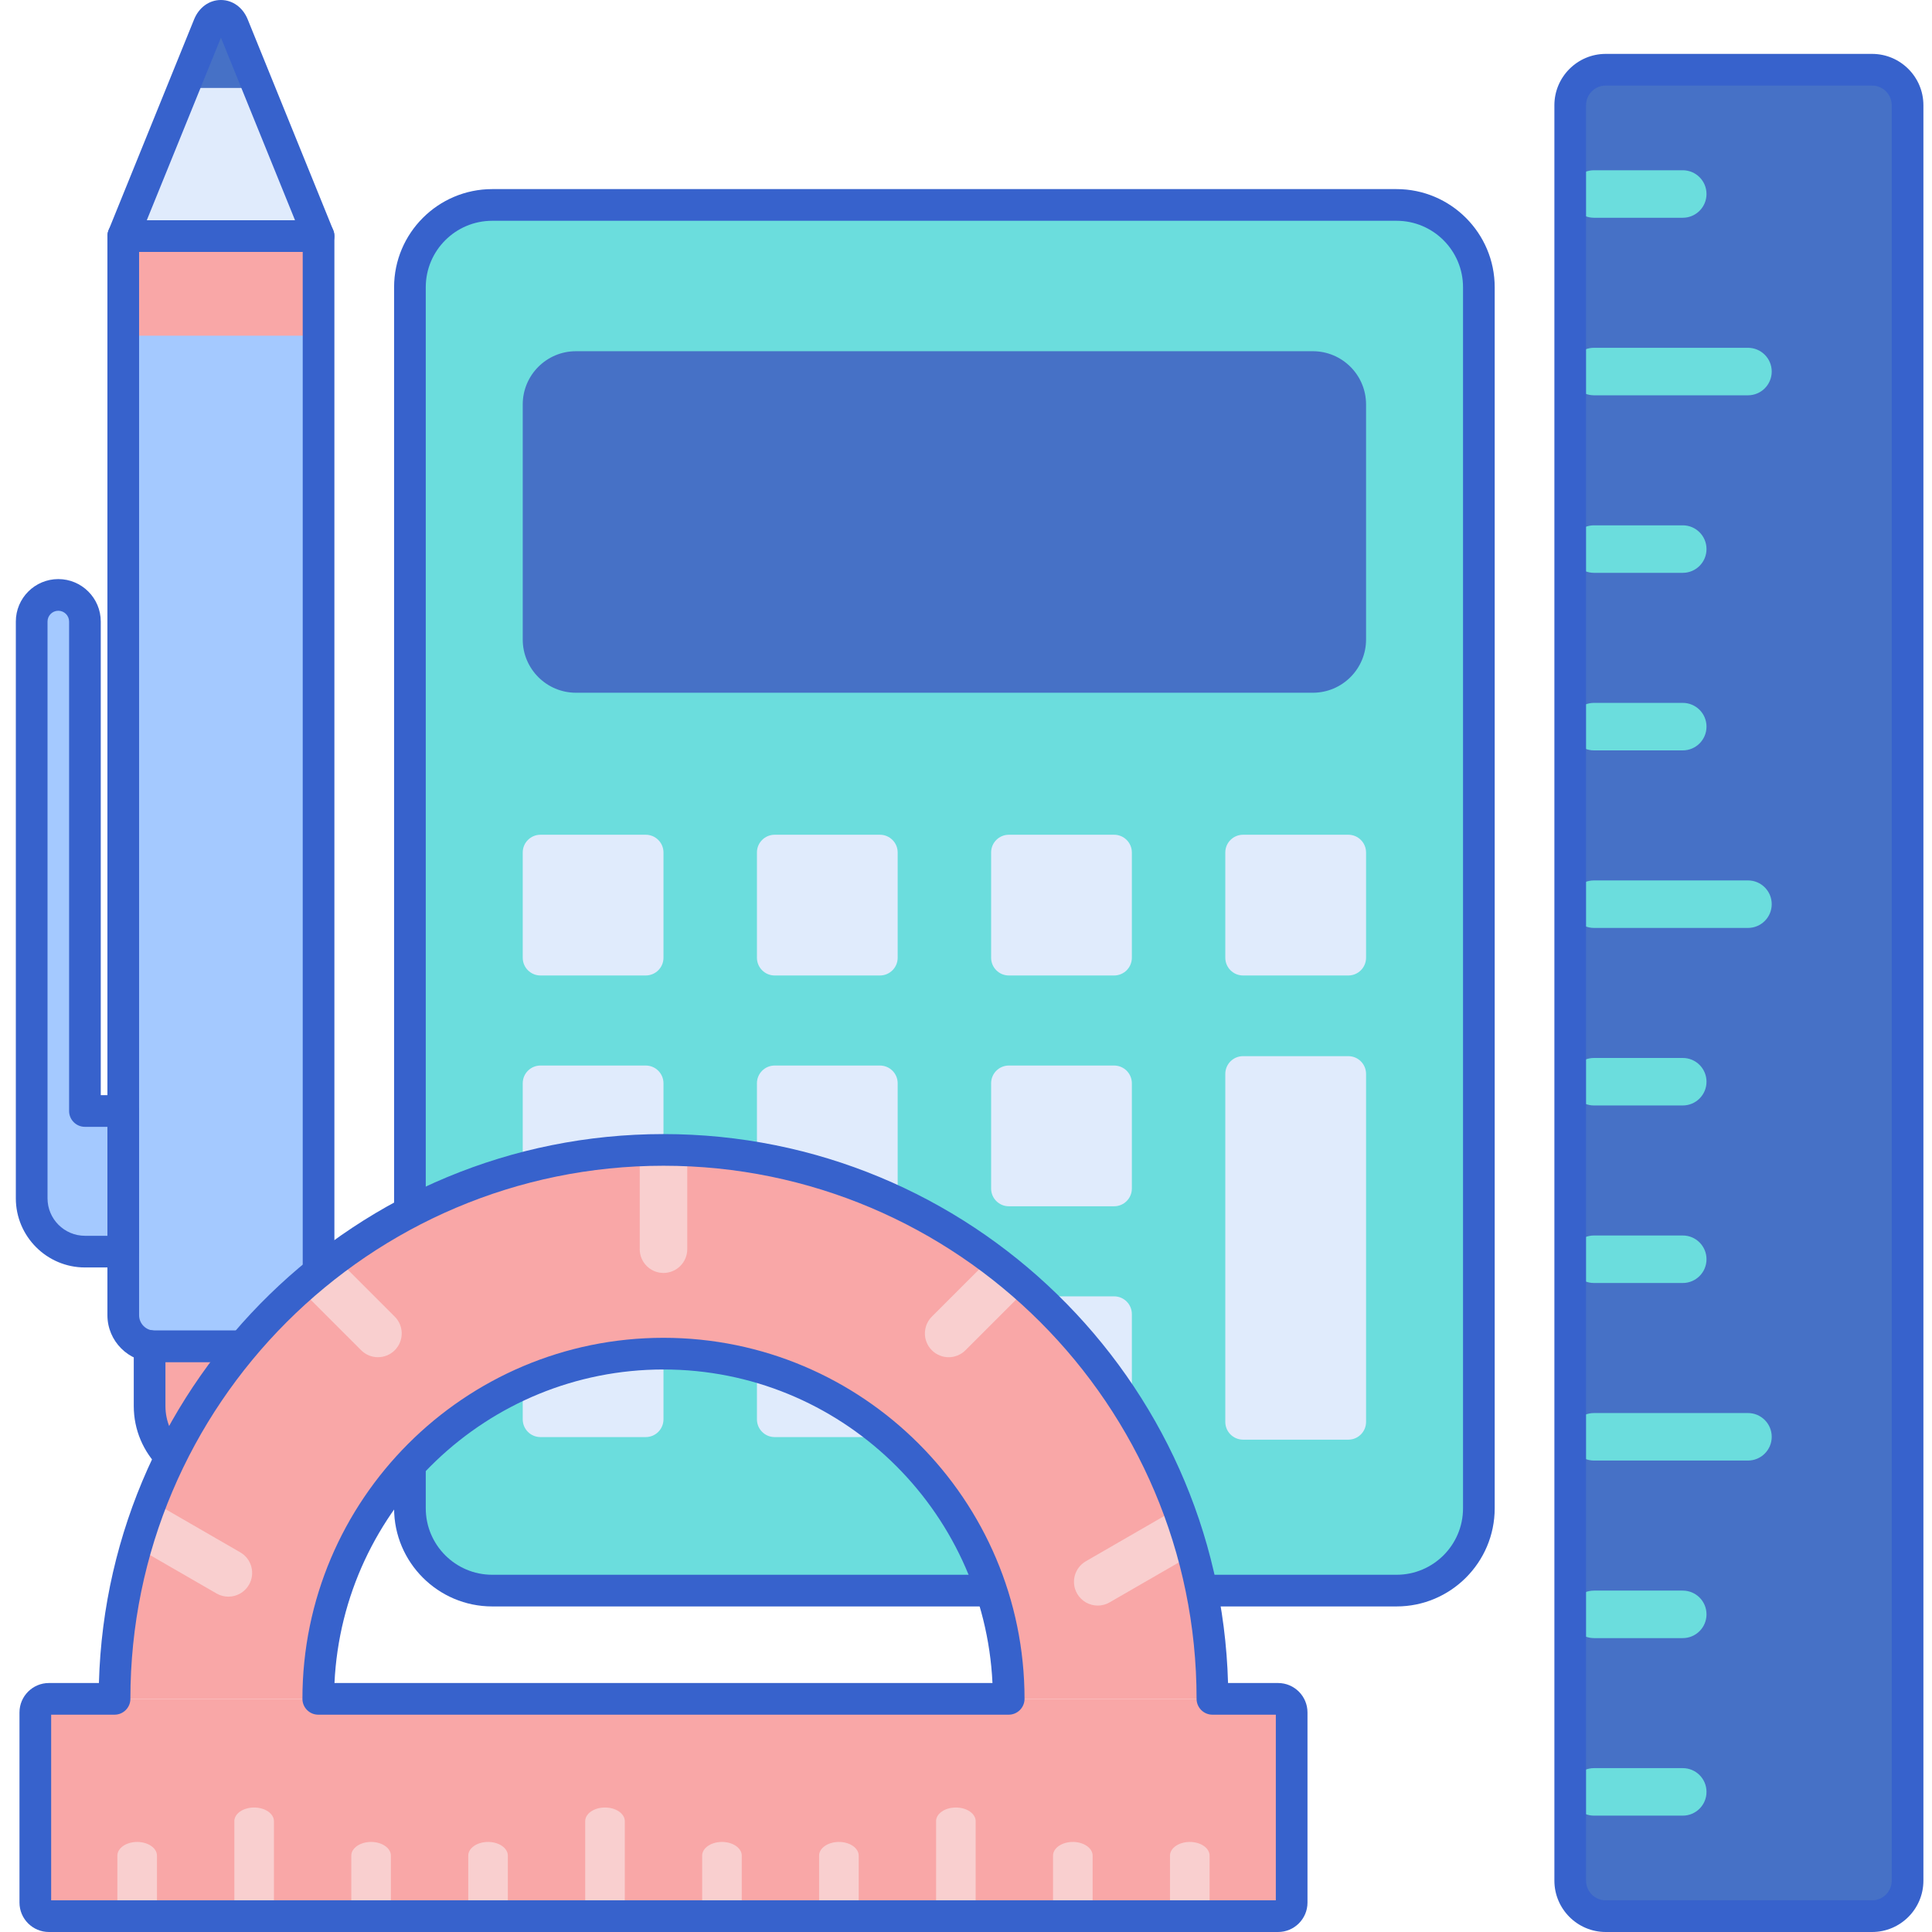 <svg height="488pt" viewBox="-3 0 487 488" width="488pt" xmlns="http://www.w3.org/2000/svg"><path d="m349.258 401.766h-228.434c-11.477 0-20.781-9.309-20.781-20.785v-308.434c0-11.48 9.305-20.781 20.781-20.781h228.434c11.477 0 20.781 9.305 20.781 20.781v308.434c.004 11.477-9.305 20.785-20.781 20.785zm0 0" fill="#6bdddd"/><path d="m328.098 174.977h-186.109c-7.43 0-13.453-6.023-13.453-13.453v-59.359c0-7.43 6.023-13.453 13.453-13.453h186.109c7.43 0 13.453 6.023 13.453 13.453v59.359c0 7.43-6.023 13.453-13.453 13.453zm0 0" fill="#4671c6"/><path d="m159.605 246.395h-26.586c-2.477 0-4.484-2.008-4.484-4.484v-26.586c0-2.473 2.008-4.48 4.484-4.48h26.586c2.473 0 4.484 2.008 4.484 4.48v26.586c0 2.477-2.012 4.484-4.484 4.484zm0 0" fill="#e0ebfc"/><path d="m218.758 246.395h-26.582c-2.477 0-4.484-2.008-4.484-4.484v-26.586c0-2.473 2.008-4.48 4.484-4.48h26.582c2.477 0 4.484 2.008 4.484 4.48v26.586c0 2.477-2.008 4.484-4.484 4.484zm0 0" fill="#e0ebfc"/><path d="m277.91 246.395h-26.582c-2.477 0-4.484-2.008-4.484-4.484v-26.586c0-2.473 2.008-4.48 4.484-4.48h26.582c2.477 0 4.484 2.008 4.484 4.48v26.586c0 2.477-2.008 4.484-4.484 4.484zm0 0" fill="#e0ebfc"/><path d="m337.066 246.395h-26.586c-2.473 0-4.484-2.008-4.484-4.484v-26.586c0-2.473 2.012-4.48 4.484-4.48h26.586c2.477 0 4.484 2.008 4.484 4.48v26.586c0 2.477-2.008 4.484-4.484 4.484zm0 0" fill="#e0ebfc"/><path d="m159.605 304.691h-26.586c-2.477 0-4.484-2.008-4.484-4.484v-26.582c0-2.477 2.008-4.484 4.484-4.484h26.586c2.473 0 4.484 2.008 4.484 4.484v26.582c0 2.477-2.012 4.484-4.484 4.484zm0 0" fill="#e0ebfc"/><path d="m218.758 304.691h-26.582c-2.477 0-4.484-2.008-4.484-4.484v-26.582c0-2.477 2.008-4.484 4.484-4.484h26.582c2.477 0 4.484 2.008 4.484 4.484v26.582c0 2.477-2.008 4.484-4.484 4.484zm0 0" fill="#e0ebfc"/><path d="m277.91 304.691h-26.582c-2.477 0-4.484-2.008-4.484-4.484v-26.582c0-2.477 2.008-4.484 4.484-4.484h26.582c2.477 0 4.484 2.008 4.484 4.484v26.582c0 2.477-2.008 4.484-4.484 4.484zm0 0" fill="#e0ebfc"/><path d="m159.605 362.992h-26.586c-2.477 0-4.484-2.008-4.484-4.484v-26.582c0-2.477 2.008-4.484 4.484-4.484h26.586c2.473 0 4.484 2.008 4.484 4.484v26.582c0 2.477-2.012 4.484-4.484 4.484zm0 0" fill="#e0ebfc"/><path d="m218.758 362.992h-26.582c-2.477 0-4.484-2.008-4.484-4.484v-26.582c0-2.477 2.008-4.484 4.484-4.484h26.582c2.477 0 4.484 2.008 4.484 4.484v26.582c0 2.477-2.008 4.484-4.484 4.484zm0 0" fill="#e0ebfc"/><path d="m277.91 362.992h-26.582c-2.477 0-4.484-2.008-4.484-4.484v-26.582c0-2.477 2.008-4.484 4.484-4.484h26.582c2.477 0 4.484 2.008 4.484 4.484v26.582c0 2.477-2.008 4.484-4.484 4.484zm0 0" fill="#e0ebfc"/><path d="m337.066 363.641h-26.586c-2.473 0-4.484-2.008-4.484-4.484v-87.902c0-2.477 2.012-4.484 4.484-4.484h26.586c2.477 0 4.484 2.008 4.484 4.484v87.902c0 2.477-2.008 4.484-4.484 4.484zm0 0" fill="#e0ebfc"/><path d="m478.328 26.578v448.453c0 4.953-4.016 8.973-8.969 8.973h-67.27c-4.953 0-8.969-4.02-8.969-8.973v-448.453c0-4.953 4.016-8.969 8.969-8.969h67.27c4.953 0 8.969 4.016 8.969 8.969zm0 0" fill="#4671c6"/><path d="m421.543 458.609h-22.422c-3.312 0-6-2.688-6-6 0-3.316 2.688-6 6-6h22.422c3.316 0 6 2.684 6 6 0 3.312-2.684 6-6 6zm0 0" fill="#6bdddd"/><path d="m421.543 413.766h-22.422c-3.312 0-6-2.688-6-6 0-3.316 2.688-6 6-6h22.422c3.316 0 6 2.684 6 6 0 3.312-2.684 6-6 6zm0 0" fill="#6bdddd"/><path d="m438.016 368.918h-38.895c-3.312 0-6-2.688-6-6s2.688-6 6-6h38.895c3.312 0 6 2.688 6 6s-2.688 6-6 6zm0 0" fill="#6bdddd"/><path d="m421.543 324.07h-22.422c-3.312 0-6-2.684-6-6 0-3.312 2.688-6 6-6h22.422c3.316 0 6 2.688 6 6 0 3.316-2.684 6-6 6zm0 0" fill="#6bdddd"/><path d="m421.543 279.227h-22.422c-3.312 0-6-2.684-6-6 0-3.312 2.688-6 6-6h22.422c3.316 0 6 2.688 6 6 0 3.316-2.684 6-6 6zm0 0" fill="#6bdddd"/><path d="m438.016 234.383h-38.895c-3.312 0-6-2.688-6-6 0-3.316 2.688-6 6-6h38.895c3.312 0 6 2.684 6 6 0 3.312-2.688 6-6 6zm0 0" fill="#6bdddd"/><path d="m421.543 189.539h-22.422c-3.312 0-6-2.688-6-6 0-3.316 2.688-6 6-6h22.422c3.316 0 6 2.684 6 6 0 3.312-2.684 6-6 6zm0 0" fill="#6bdddd"/><path d="m421.543 144.691h-22.422c-3.312 0-6-2.684-6-6 0-3.312 2.688-6 6-6h22.422c3.316 0 6 2.688 6 6 0 3.316-2.684 6-6 6zm0 0" fill="#6bdddd"/><path d="m438.016 99.848h-38.895c-3.312 0-6-2.688-6-6 0-3.316 2.688-6 6-6h38.895c3.312 0 6 2.684 6 6 0 3.312-2.688 6-6 6zm0 0" fill="#6bdddd"/><path d="m421.543 55.004h-22.422c-3.312 0-6-2.688-6-6 0-3.316 2.688-6 6-6h22.422c3.316 0 6 2.684 6 6 0 3.312-2.684 6-6 6zm0 0" fill="#6bdddd"/><path d="m469.359 488h-67.27c-7.148 0-12.969-5.816-12.969-12.969v-448.453c0-7.148 5.82-12.965 12.969-12.965h67.27c7.152 0 12.969 5.816 12.969 12.965v448.453c0 7.152-5.816 12.969-12.969 12.969zm-67.27-466.391c-2.738 0-4.969 2.23-4.969 4.969v448.453c0 2.738 2.23 4.969 4.969 4.969h67.27c2.738 0 4.969-2.23 4.969-4.969v-448.453c0-2.738-2.23-4.965-4.969-4.965h-67.27zm0 0" fill="#3762cc"/><path d="m35.516 340.082h33.57c4.352 0 7.879-3.527 7.879-7.879v-272.566h-49.332v272.566c0 4.352 3.527 7.879 7.883 7.879zm0 0" fill="#a4c9ff"/><path d="m76.961 59.637-21.598-53.238c-1.301-3.199-4.832-3.199-6.129 0l-21.602 53.238zm0 0" fill="#e0ebfc"/><path d="m76.961 84.797h-49.328v-25.16h49.328zm0 0" fill="#f9a7a7"/><path d="m17.953 280.625v-123.629c0-3.715-3.012-6.727-6.727-6.727-3.711 0-6.723 3.012-6.723 6.727v145.688c0 7.434 6.027 13.461 13.461 13.461h9.668v-35.52zm0 0" fill="#a4c9ff"/><path d="m55.363 6.398 6.418 15.816h-18.965l6.418-15.816c1.297-3.199 4.832-3.199 6.129 0zm0 0" fill="#4671c6"/><path d="m69.082 344.082h-33.566c-6.551 0-11.883-5.328-11.883-11.879v-272.566c0-2.207 1.793-4 4-4h49.332c2.207 0 4 1.793 4 4v272.566c-.004 6.551-5.332 11.879-11.883 11.879zm-37.449-280.445v268.566c0 2.141 1.742 3.879 3.883 3.879h33.57c2.137 0 3.879-1.738 3.879-3.879v-268.566zm0 0" fill="#3762cc"/><path d="m76.961 63.637h-49.328c-1.332 0-2.574-.66-3.316-1.766-.746-1.102-.891-2.504-.387-3.738l21.598-53.238c1.227-3.02 3.82-4.895 6.77-4.895 2.953 0 5.547 1.875 6.77 4.895l21.602 53.238c.5 1.234.355 2.637-.387 3.738-.742 1.105-1.988 1.766-3.32 1.766zm-43.387-8h37.449l-18.715-46.129zm0 0" fill="#3762cc"/><path d="m27.633 320.145h-9.672c-9.625 0-17.461-7.836-17.461-17.461v-145.688c0-5.918 4.812-10.727 10.727-10.727 5.914 0 10.727 4.809 10.727 10.727v119.629h5.676c2.211 0 4 1.789 4 4v35.52c.004 2.207-1.785 4-3.996 4zm-16.406-165.875c-1.504 0-2.723 1.223-2.723 2.727v145.688c0 5.215 4.242 9.461 9.461 9.461h5.668v-27.52h-5.68c-2.207 0-4-1.793-4-4v-123.629c0-1.504-1.223-2.727-2.727-2.727zm0 0" fill="#3762cc"/><path d="m69.082 340.082h-33.566c-.422 0-.824-.059-1.227-.125v15.203c0 9.945 8.062 18.012 18.012 18.012 9.945 0 18.008-8.062 18.008-18.012v-15.203c-.402.066-.805.125-1.227.125zm0 0" fill="#f9a7a7"/><path d="m52.297 377.172c-12.137 0-22.008-9.875-22.008-22.012v-15.203c0-1.168.512-2.277 1.402-3.039.887-.762 2.066-1.09 3.219-.91.199.031.395.074.605.074h33.57c.207 0 .402-.043.602-.074 1.16-.18 2.332.148 3.219.91.891.762 1.402 1.871 1.402 3.039v15.203c0 12.137-9.875 22.012-22.012 22.012zm-14.008-33.09v11.078c0 7.723 6.285 14.012 14.008 14.012 7.727 0 14.012-6.285 14.012-14.012v-11.078zm0 0" fill="#3762cc"/><path d="m349.258 405.766h-228.43c-13.668 0-24.785-11.121-24.785-24.785v-308.434c0-13.664 11.117-24.781 24.785-24.781h228.43c13.668 0 24.785 11.117 24.785 24.781v308.434c0 13.664-11.117 24.785-24.785 24.785zm-228.43-350c-9.258 0-16.785 7.527-16.785 16.781v308.434c0 9.254 7.527 16.785 16.785 16.785h228.43c9.258 0 16.785-7.531 16.785-16.785v-308.434c0-9.254-7.527-16.781-16.785-16.781zm0 0" fill="#3762cc"/><path d="m76.891 429.109c0-48.078 39.117-87.195 87.199-87.195 48.082 0 87.195 39.117 87.195 87.195h51.457c0-76.578-62.078-138.656-138.652-138.656-76.578 0-138.656 62.078-138.656 138.656zm0 0" fill="#f9a7a7"/><path d="m319.324 484h-310.473c-1.895 0-3.43-1.535-3.43-3.43v-48.031c0-1.895 1.535-3.43 3.43-3.43h310.473c1.895 0 3.43 1.535 3.43 3.43v48.031c.004 1.895-1.535 3.43-3.43 3.43zm0 0" fill="#f9a7a7"/><g fill="#f9cfcf"><path d="m297.027 484c-2.762 0-5-1.547-5-3.453v-11.84c0-1.906 2.238-3.453 5-3.453 2.762 0 5 1.547 5 3.453v11.84c0 1.906-2.238 3.453-5 3.453zm0 0"/><path d="m267.484 484c-2.762 0-5-1.547-5-3.453v-11.84c0-1.906 2.238-3.453 5-3.453s5 1.547 5 3.453v11.84c0 1.906-2.238 3.453-5 3.453zm0 0"/><path d="m237.941 484c-2.762 0-5-1.547-5-3.453v-20.539c0-1.906 2.238-3.453 5-3.453 2.762 0 5 1.547 5 3.453v20.539c0 1.906-2.238 3.453-5 3.453zm0 0"/><path d="m208.398 484c-2.762 0-5-1.547-5-3.453v-11.84c0-1.906 2.238-3.453 5-3.453 2.762 0 5 1.547 5 3.453v11.84c0 1.906-2.238 3.453-5 3.453zm0 0"/><path d="m178.859 484c-2.762 0-5-1.547-5-3.453v-11.84c0-1.906 2.238-3.453 5-3.453s5 1.547 5 3.453v11.84c0 1.906-2.238 3.453-5 3.453zm0 0"/><path d="m149.316 484c-2.762 0-5-1.547-5-3.453v-20.539c0-1.906 2.238-3.453 5-3.453 2.762 0 5 1.547 5 3.453v20.539c0 1.906-2.238 3.453-5 3.453zm0 0"/><path d="m119.777 484c-2.762 0-5-1.547-5-3.453v-11.84c0-1.906 2.238-3.453 5-3.453 2.762 0 5 1.547 5 3.453v11.84c0 1.906-2.238 3.453-5 3.453zm0 0"/><path d="m90.234 484c-2.762 0-5-1.547-5-3.453v-11.84c0-1.906 2.238-3.453 5-3.453s5 1.547 5 3.453v11.84c0 1.906-2.238 3.453-5 3.453zm0 0"/><path d="m60.691 484c-2.762 0-5-1.547-5-3.453v-20.539c0-1.906 2.238-3.453 5-3.453 2.762 0 5 1.547 5 3.453v20.539c0 1.906-2.238 3.453-5 3.453zm0 0"/><path d="m31.148 484c-2.762 0-5-1.547-5-3.453v-11.84c0-1.906 2.238-3.453 5-3.453 2.762 0 5 1.547 5 3.453v11.84c0 1.906-2.238 3.453-5 3.453zm0 0"/><path d="m51.191 402.492c.945.547 1.977.805 2.996.805 2.074 0 4.09-1.074 5.199-3 1.656-2.867.676-6.539-2.195-8.195l-22.441-12.957c-1.465 3.793-2.766 7.66-3.898 11.605zm0 0"/><path d="m87.727 341.055c1.172 1.172 2.707 1.758 4.242 1.758 1.539 0 3.074-.586 4.242-1.758 2.344-2.344 2.344-6.141 0-8.484l-14.781-14.785c-3.23 2.402-6.34 4.957-9.344 7.625zm0 0"/><path d="m158.09 315.531c0 3.316 2.684 6 6 6 3.312 0 6-2.684 6-6v-24.926c-1.992-.082-3.988-.152-6-.152-2.016 0-4.012.066-6 .152zm0 0"/><path d="m246.695 317.75-14.82 14.82c-2.344 2.344-2.344 6.145 0 8.488 1.172 1.172 2.711 1.758 4.242 1.758 1.535 0 3.074-.586 4.242-1.758l15.684-15.684c-3.004-2.668-6.113-5.223-9.348-7.625zm0 0"/><path d="m273.781 405.547c1.016 0 2.047-.258 2.992-.805l21.074-12.164c-1.082-3.973-2.316-7.879-3.734-11.699l-23.336 13.473c-2.871 1.66-3.855 5.328-2.199 8.195 1.113 1.926 3.129 3 5.203 3zm0 0"/></g><path d="m319.324 488h-310.473c-4.098 0-7.43-3.336-7.43-7.43v-48.031c0-4.098 3.332-7.43 7.43-7.43h12.633c2.129-76.816 65.281-138.656 142.602-138.656 77.32 0 140.473 61.84 142.602 138.656h12.633c4.102 0 7.434 3.336 7.434 7.43v48.031c.004 4.094-3.332 7.43-7.43 7.43zm-309.902-8h309.336v-46.891h-16.016c-2.207 0-4-1.793-4-4 0-74.25-60.402-134.656-134.652-134.656s-134.656 60.406-134.656 134.656c0 2.207-1.793 4-4 4h-16.012zm309.902-46.891h.02zm-68.039 0h-174.395c-2.207 0-4-1.793-4-4 0-50.285 40.91-91.195 91.199-91.195 50.285 0 91.195 40.91 91.195 91.195 0 2.207-1.793 4-4 4zm-170.301-8h166.203c-2.094-44.023-38.566-79.195-83.098-79.195-44.535 0-81.012 35.172-83.105 79.195zm0 0" fill="#3762cc"/></svg>
